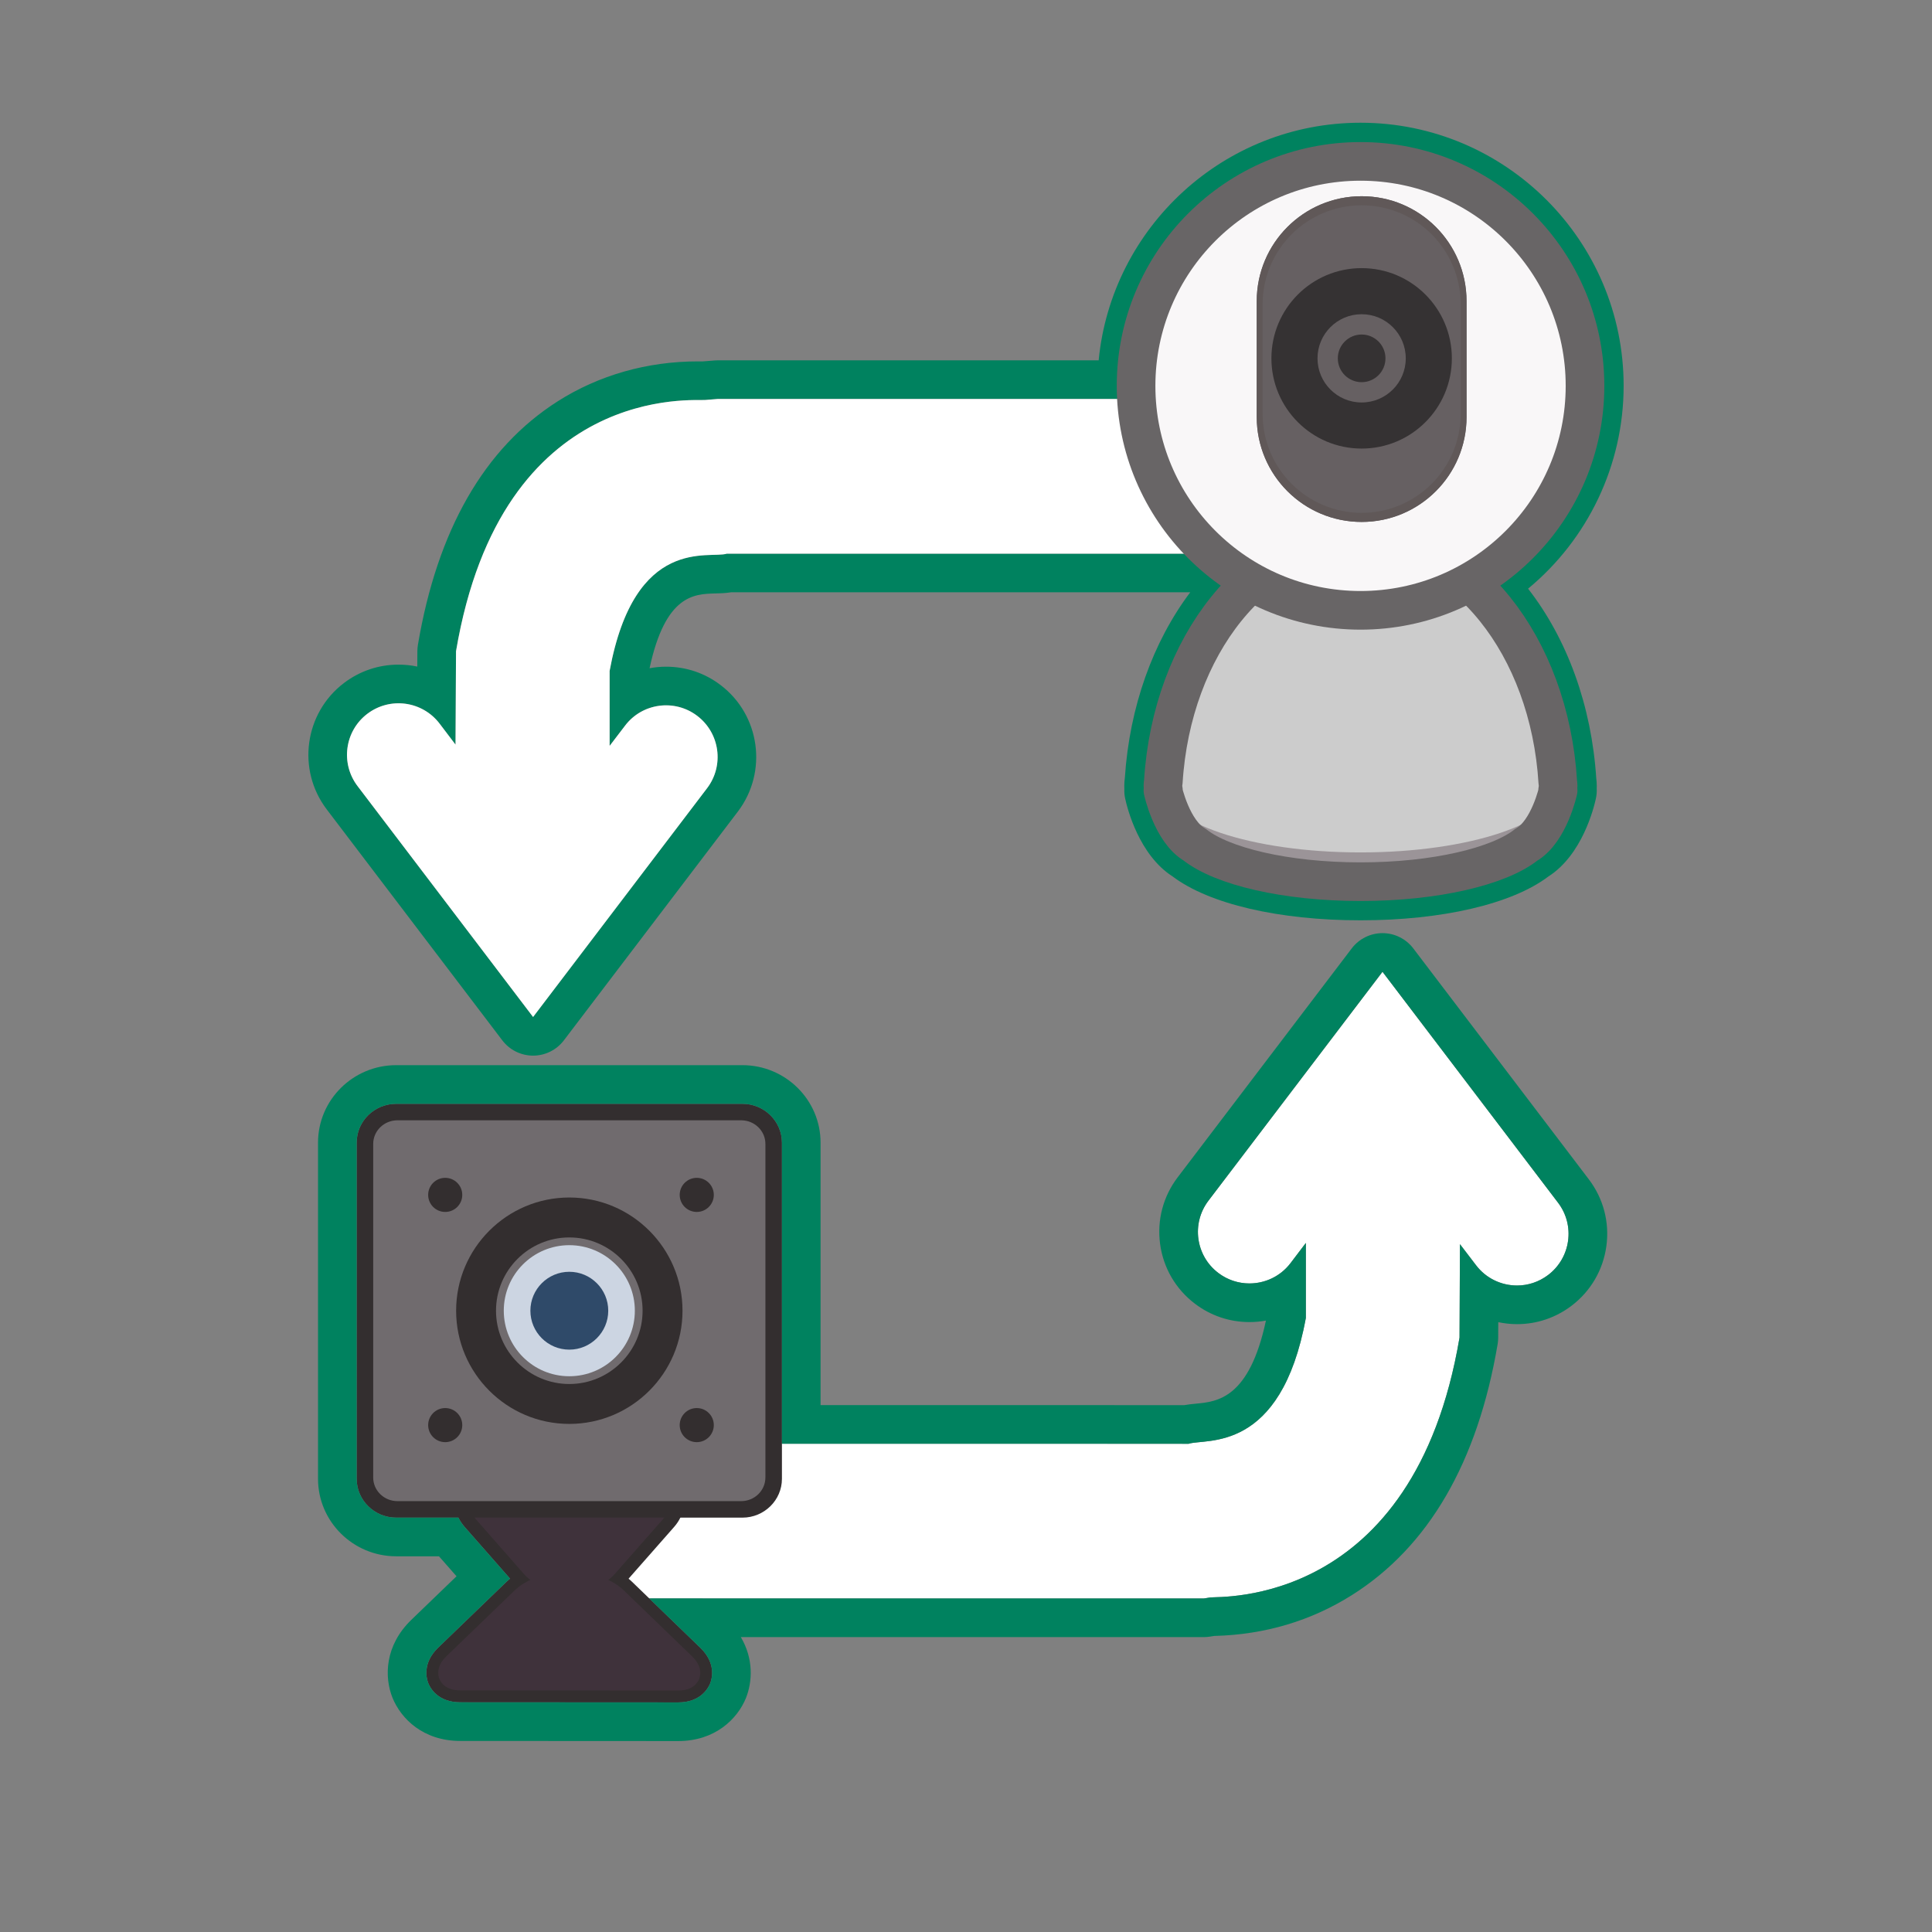 <?xml version="1.0" encoding="utf-8"?>
<!-- Generator: Adobe Illustrator 16.0.0, SVG Export Plug-In . SVG Version: 6.00 Build 0)  -->
<svg version="1.2" baseProfile="tiny" id="Layer_1" xmlns="http://www.w3.org/2000/svg" xmlns:xlink="http://www.w3.org/1999/xlink"
	 x="0px" y="0px" width="150px" height="150px" viewBox="0 0 150 150" xml:space="preserve">
<rect x="0" y="0" width="150" height="150" fill="#808080" stroke="none"/>
<g>
	<path fill="#00825F" d="M105.631,12.529c9.627,0,17.429,7.803,17.429,17.428c0,6.56-3.625,12.271-8.981,15.244
		c3.837,3.395,6.472,9.032,6.868,15.523c0.016,0.098,0.025,0.195,0.025,0.293c0,0.118-0.016,0.234-0.039,0.35l0.039,0
		c0,0-0.69,3.186-2.465,4.212c0,0-0.001,0-0.001,0c-2.12,1.688-7.087,2.873-12.875,2.873c-5.79,0-10.757-1.185-12.877-2.873
		c0,0,0,0,0,0c-1.775-1.026-2.466-4.212-2.466-4.212h0.039c-0.023-0.117-0.039-0.232-0.039-0.351c0-0.104,0.012-0.208,0.03-0.312
		c0.399-6.483,3.034-12.112,6.866-15.504c-1.123-0.624-2.17-1.369-3.124-2.216H56.432c-1.336,0.434-7.153-1.463-9.102,9.104v5.821
		l1.197-1.568c0.783-1.037,1.978-1.581,3.186-1.581c0.846,0,1.698,0.267,2.419,0.817c1.759,1.336,2.104,3.849,0.768,5.612
		L41.388,78.958L27.757,61.027c-1.336-1.759-0.998-4.272,0.761-5.608c0.727-0.551,1.579-0.817,2.423-0.817
		c1.209,0,2.402,0.545,3.19,1.581l1.235,1.628l0.039-7.248c3.21-18.982,15.864-19.505,18.775-19.505c0.17,0,0.307,0.002,0.406,0.002
		c0.085,0,0.144-0.001,0.172-0.006l0.978-0.078h32.499c-0.02-0.337-0.031-0.676-0.031-1.018
		C88.204,20.333,96.006,12.529,105.631,12.529 M105.631,9.529c-10.595,0-19.332,8.108-20.331,18.446H55.737
		c-0.08,0-0.16,0.003-0.239,0.01l-0.932,0.074l-0.11,0l-0.276-0.001c-3.936,0-7.7,1.073-10.888,3.104
		c-5.688,3.625-9.337,9.984-10.845,18.901c-0.027,0.16-0.041,0.322-0.042,0.484l-0.006,1.205c-0.473-0.099-0.961-0.15-1.458-0.15
		c-1.54,0-3.005,0.493-4.235,1.426c-3.075,2.336-3.674,6.737-1.338,9.813L39,80.774c0.567,0.746,1.45,1.185,2.388,1.185
		s1.821-0.438,2.389-1.184l13.513-17.768c2.335-3.08,1.732-7.482-1.341-9.817c-1.223-0.933-2.688-1.428-4.234-1.428
		c-0.434,0-0.863,0.041-1.283,0.12c1.229-5.706,3.458-5.764,5.104-5.807c0.396-0.01,0.8-0.021,1.215-0.089h35.659
		c-2.908,3.862-4.713,8.91-5.076,14.393c-0.03,0.217-0.045,0.428-0.045,0.639c0,0.077,0.002,0.154,0.006,0.231
		c-0.012,0.251,0.008,0.504,0.063,0.754c0.158,0.73,1.065,4.375,3.69,6.049c2.822,2.132,8.247,3.401,14.584,3.401
		c6.335,0,11.759-1.268,14.581-3.4c2.626-1.672,3.533-5.32,3.691-6.05c0.058-0.263,0.078-0.53,0.064-0.794
		c0.002-0.064,0.004-0.128,0.004-0.192c0-0.197-0.013-0.394-0.039-0.597c-0.367-5.634-2.252-10.811-5.293-14.715
		c4.647-3.842,7.419-9.599,7.419-15.748C126.06,18.693,116.896,9.529,105.631,9.529L105.631,9.529z"/>
	<path fill="#FFFFFF" d="M54.133,55.579c-1.752-1.336-4.275-0.999-5.605,0.764l-1.197,1.568v-5.821
		c1.948-10.567,7.766-8.67,9.102-9.104h38.105c3.315,0,6.007-2.687,6.007-6.006c0-3.317-2.691-6.004-6.007-6.004h-38.8l-0.978,0.078
		c-0.64,0.107-15.796-1.527-19.354,19.51l-0.039,7.248l-1.235-1.628c-1.338-1.758-3.846-2.104-5.613-0.764
		c-1.759,1.336-2.097,3.849-0.761,5.608l13.631,17.931l13.513-17.768C56.238,59.428,55.892,56.915,54.133,55.579z"/>
	<path fill="#FFFFFF" d="M120.968,93.38l-13.631-17.931L93.824,93.22c-1.338,1.759-0.999,4.272,0.761,5.608
		c1.759,1.339,4.275,0.995,5.611-0.761l1.19-1.567v5.826c-1.94,10.563-7.758,9.332-9.101,9.769l-44.246-0.007
		c-3.316,0-6.007,2.69-6.007,6.003c0,3.319,2.684,6.01,6.007,6.01l45.431,0.002l0.494-0.078c0.64-0.106,15.796,0.862,19.353-20.176
		l0.033-7.254l1.243,1.628c0.782,1.034,1.976,1.582,3.188,1.582c0.846,0,1.688-0.267,2.417-0.818
		C121.958,97.652,122.305,95.139,120.968,93.38z"/>
	<g>
		<path fill="#332E2F" d="M37.985,116.18L37.985,116.18l12.437,0.007c0.847,0,1.081,0.521,0.521,1.155l-3.807,4.327
			c-0.559,0.635-1.707,1.153-2.552,1.153h-0.001l-0.767-0.001c-0.845,0-1.994-0.521-2.551-1.155l-3.804-4.331
			C36.906,116.699,37.14,116.18,37.985,116.18 M37.987,114.335c-0.001,0-0.001,0-0.002,0l0,0c-1.143,0-2.064,0.533-2.467,1.423
			c-0.403,0.891-0.194,1.935,0.557,2.793l3.805,4.332c0.906,1.032,2.563,1.782,3.937,1.783h0.766c1.377,0,3.031-0.748,3.939-1.779
			l3.808-4.326c0.755-0.858,0.965-1.902,0.562-2.794c-0.403-0.891-1.326-1.424-2.467-1.424L37.987,114.335L37.987,114.335z"/>
		<path fill="#332E2F" d="M43.258,123.06C43.259,123.06,43.259,123.06,43.258,123.06l1.881,0c0.847,0,2.034,0.481,2.642,1.07
			l5.313,5.132c0.608,0.588,0.414,1.067-0.43,1.067c-0.002,0-0.002,0-0.002,0l-16.933-0.009c-0.845,0-1.038-0.48-0.431-1.067
			l5.317-5.128C41.225,123.538,42.413,123.06,43.258,123.06 M43.26,121.215C43.26,121.215,43.26,121.215,43.26,121.215h-0.002
			c-1.322,0-2.972,0.666-3.923,1.583l-5.318,5.126c-1.252,1.211-0.897,2.429-0.76,2.773c0.14,0.345,0.729,1.468,2.472,1.469
			l16.932,0.009c1.743,0,2.332-1.123,2.473-1.466c0.139-0.345,0.494-1.562-0.757-2.773l-5.313-5.134
			c-0.951-0.919-2.601-1.586-3.924-1.586L43.26,121.215L43.26,121.215z"/>
		<path fill="#3F323B" d="M35.729,131.244c-1.133-0.001-1.509-0.624-1.616-0.892c-0.105-0.268-0.271-0.976,0.546-1.763l5.317-5.127
			c0.782-0.755,2.194-1.325,3.282-1.325l1.882,0.001c1.088,0,2.5,0.571,3.282,1.328l5.313,5.134c0.814,0.788,0.65,1.496,0.542,1.763
			c-0.107,0.268-0.481,0.89-1.613,0.89L35.729,131.244z"/>
		<path fill="#3F323B" d="M43.826,123.628c-1.082-0.001-2.439-0.616-3.155-1.43l-3.699-4.214c-0.711-0.811-0.517-1.497-0.4-1.754
			c0.116-0.258,0.504-0.858,1.583-0.858l12.1,0.007c1.078,0.001,1.466,0.601,1.583,0.858c0.117,0.258,0.312,0.945-0.403,1.756
			l-3.703,4.209c-0.715,0.813-2.072,1.426-3.155,1.426H43.826z"/>
		<path fill="#332E2F" d="M57.641,117.829H30.76c-1.693,0-3.069-1.353-3.069-3.014V88.713c0-1.662,1.376-3.014,3.069-3.014h26.881
			c1.692,0,3.068,1.352,3.068,3.014v26.103C60.709,116.476,59.333,117.829,57.641,117.829z M30.76,88.033
			c-0.406,0-0.734,0.305-0.734,0.68v26.103c0,0.374,0.328,0.678,0.734,0.678h26.881c0.404,0,0.734-0.305,0.734-0.678V88.713
			c0-0.375-0.33-0.68-0.734-0.68H30.76z"/>
		<path fill="#706B6E" d="M59.425,114.715c0,1.013-0.845,1.833-1.888,1.833H30.862c-1.042,0-1.887-0.82-1.887-1.833V88.812
			c0-1.013,0.845-1.833,1.887-1.833h26.676c1.043,0,1.888,0.82,1.888,1.833V114.715z"/>
		<circle fill="#332E2F" cx="34.566" cy="92.771" r="1.324"/>
		<circle fill="#332E2F" cx="54.096" cy="92.771" r="1.324"/>
		<circle fill="#332E2F" cx="34.566" cy="110.645" r="1.324"/>
		<circle fill="#332E2F" cx="54.096" cy="110.645" r="1.324"/>
		<circle fill="#CCD5E2" cx="44.201" cy="101.763" r="5.088"/>
		<path fill="#332E2F" d="M44.201,110.552c-4.845,0-8.788-3.941-8.788-8.789c0-4.846,3.943-8.789,8.788-8.789
			c4.846,0,8.789,3.943,8.789,8.789C52.99,106.61,49.046,110.552,44.201,110.552z M44.201,96.074c-3.138,0-5.691,2.551-5.691,5.689
			c0,3.139,2.554,5.691,5.691,5.691s5.69-2.553,5.69-5.691C49.891,98.625,47.338,96.074,44.201,96.074z"/>
		<g>
			<path fill="#2F4A69" d="M44.201,98.741c-1.668,0-3.022,1.356-3.022,3.022c0,1.666,1.354,3.023,3.022,3.023
				c1.666,0,3.023-1.357,3.023-3.023C47.224,100.097,45.867,98.741,44.201,98.741z"/>
		</g>
		<circle fill="#2F4A69" cx="44.201" cy="101.763" r="2.005"/>
	</g>
	<g>
		<path fill="#00825F" d="M107.337,75.449l13.631,17.931c1.337,1.759,0.99,4.272-0.769,5.608c-0.729,0.551-1.571,0.818-2.417,0.818
			c-1.212,0-2.405-0.547-3.188-1.582l-1.243-1.628l-0.033,7.254c-3.557,21.038-18.713,20.069-19.353,20.176l-0.494,0.078
			l-43.064-0.002l3.969,3.834c1.251,1.211,0.896,2.428,0.757,2.773c-0.141,0.343-0.729,1.466-2.473,1.466l-16.932-0.009
			c-1.743-0.001-2.332-1.125-2.472-1.469c-0.138-0.344-0.492-1.562,0.76-2.773l5.318-5.126c0.082-0.08,0.176-0.154,0.268-0.229
			l-3.528-4.017c-0.201-0.229-0.36-0.473-0.481-0.722H30.76c-1.693,0-3.069-1.353-3.069-3.014V88.713
			c0-1.662,1.376-3.014,3.069-3.014h26.881c1.692,0,3.068,1.352,3.068,3.014v23.377l31.577,0.004
			c1.343-0.437,7.16,0.794,9.101-9.769V96.5l-1.19,1.567c-0.786,1.034-1.981,1.578-3.19,1.578c-0.846,0-1.697-0.266-2.421-0.817
			c-1.76-1.336-2.099-3.849-0.761-5.608L107.337,75.449 M107.337,72.449c-0.938,0-1.821,0.438-2.388,1.184L91.436,91.404
			c-1.131,1.488-1.617,3.328-1.366,5.181c0.251,1.855,1.21,3.5,2.7,4.632c1.226,0.934,2.691,1.428,4.235,1.428
			c0.436,0,0.864-0.039,1.282-0.115c-1.295,6.054-3.771,6.292-5.432,6.451c-0.296,0.028-0.599,0.058-0.907,0.114l-28.24-0.004
			V88.713c0-3.316-2.722-6.014-6.068-6.014H30.76c-3.347,0-6.069,2.698-6.069,6.014v26.103c0,3.316,2.723,6.014,6.069,6.014h3.322
			l1.363,1.551l-3.51,3.383c-2.065,1.998-2.109,4.433-1.463,6.047c0.659,1.627,2.382,3.354,5.256,3.355l16.932,0.009
			c2.864,0,4.59-1.719,5.25-3.327c0.517-1.287,0.601-3.071-0.393-4.746l35.955,0.002c0.156,0,0.312-0.012,0.466-0.037l0.343-0.054
			l0.04-0.001c3.879-0.103,7.454-1.165,10.622-3.158c5.967-3.752,9.78-10.314,11.334-19.504c0.027-0.161,0.041-0.323,0.042-0.486
			l0.006-1.213c0.476,0.102,0.964,0.155,1.458,0.155c1.533,0,2.995-0.493,4.228-1.425c1.492-1.134,2.452-2.777,2.707-4.63
			c0.254-1.855-0.229-3.697-1.36-5.186l-13.631-17.932C109.158,72.887,108.274,72.449,107.337,72.449L107.337,72.449z"/>
	</g>
	<g>
		<path fill="#9B9498" d="M117.577,61.313c-2.451-1.356-6.885-2.262-11.946-2.262c-5.064,0-9.497,0.905-11.948,2.262l-3.395,0.056
			c0,0,0.69,3.186,2.466,4.212c0,0,0,0,0,0c2.12,1.688,7.087,2.873,12.877,2.873c5.788,0,10.755-1.185,12.875-2.873
			c0,0,0.001,0,0.001,0c1.774-1.026,2.465-4.212,2.465-4.212L117.577,61.313z"/>
		<path fill="#CCCCCC" d="M120.946,60.725c-0.646-10.591-7.251-18.921-15.315-18.921c-8.059,0-14.661,8.32-15.313,18.902
			c-0.019,0.103-0.03,0.207-0.03,0.312c0,2.853,6.87,5.164,15.343,5.164c8.472,0,15.341-2.311,15.341-5.164
			C120.972,60.92,120.962,60.822,120.946,60.725z"/>
		<path fill="none" stroke="#686566" stroke-width="3" stroke-linecap="round" stroke-linejoin="round" stroke-miterlimit="10" d="
			M120.972,61.018c0-0.098-0.01-0.195-0.025-0.293c-0.646-10.591-7.251-18.921-15.315-18.921c-8.059,0-14.661,8.32-15.313,18.902
			c-0.019,0.103-0.03,0.207-0.03,0.312c0,0.118,0.016,0.234,0.039,0.351h-0.039c0,0,0.69,3.186,2.466,4.212c0,0,0,0,0,0
			c2.12,1.688,7.087,2.873,12.877,2.873c5.788,0,10.755-1.185,12.875-2.873c0,0,0.001,0,0.001,0
			c1.774-1.026,2.465-4.212,2.465-4.212h-0.039C120.956,61.252,120.972,61.136,120.972,61.018z"/>
		<circle fill="#F9F7F8" stroke="#686566" stroke-width="3" stroke-miterlimit="10" cx="105.632" cy="29.958" r="17.428"/>
		<path fill="#666062" d="M105.718,15.235c-4.499,0-8.145,3.647-8.145,8.145v8.999c0,4.498,3.646,8.144,8.145,8.144
			c4.498,0,8.144-3.646,8.144-8.144V23.38C113.861,18.882,110.216,15.235,105.718,15.235z"/>
		<circle fill="#353233" cx="105.717" cy="27.822" r="7.005"/>
		<circle fill="#666062" cx="105.717" cy="27.822" r="3.426"/>
		<circle fill="#353233" cx="105.717" cy="27.822" r="1.85"/>
		<path fill="#605858" d="M105.718,15.235c-4.499,0-8.145,3.647-8.145,8.145v8.999c0,4.498,3.646,8.144,8.145,8.144
			c4.498,0,8.144-3.646,8.144-8.144V23.38C113.861,18.882,110.216,15.235,105.718,15.235z M113.406,32.127
			c0,4.246-3.443,7.689-7.688,7.689c-4.247,0-7.689-3.443-7.689-7.689v-8.496c0-4.247,3.442-7.69,7.689-7.69
			c4.245,0,7.688,3.443,7.688,7.69V32.127z"/>
	</g>
</g>
</svg>
